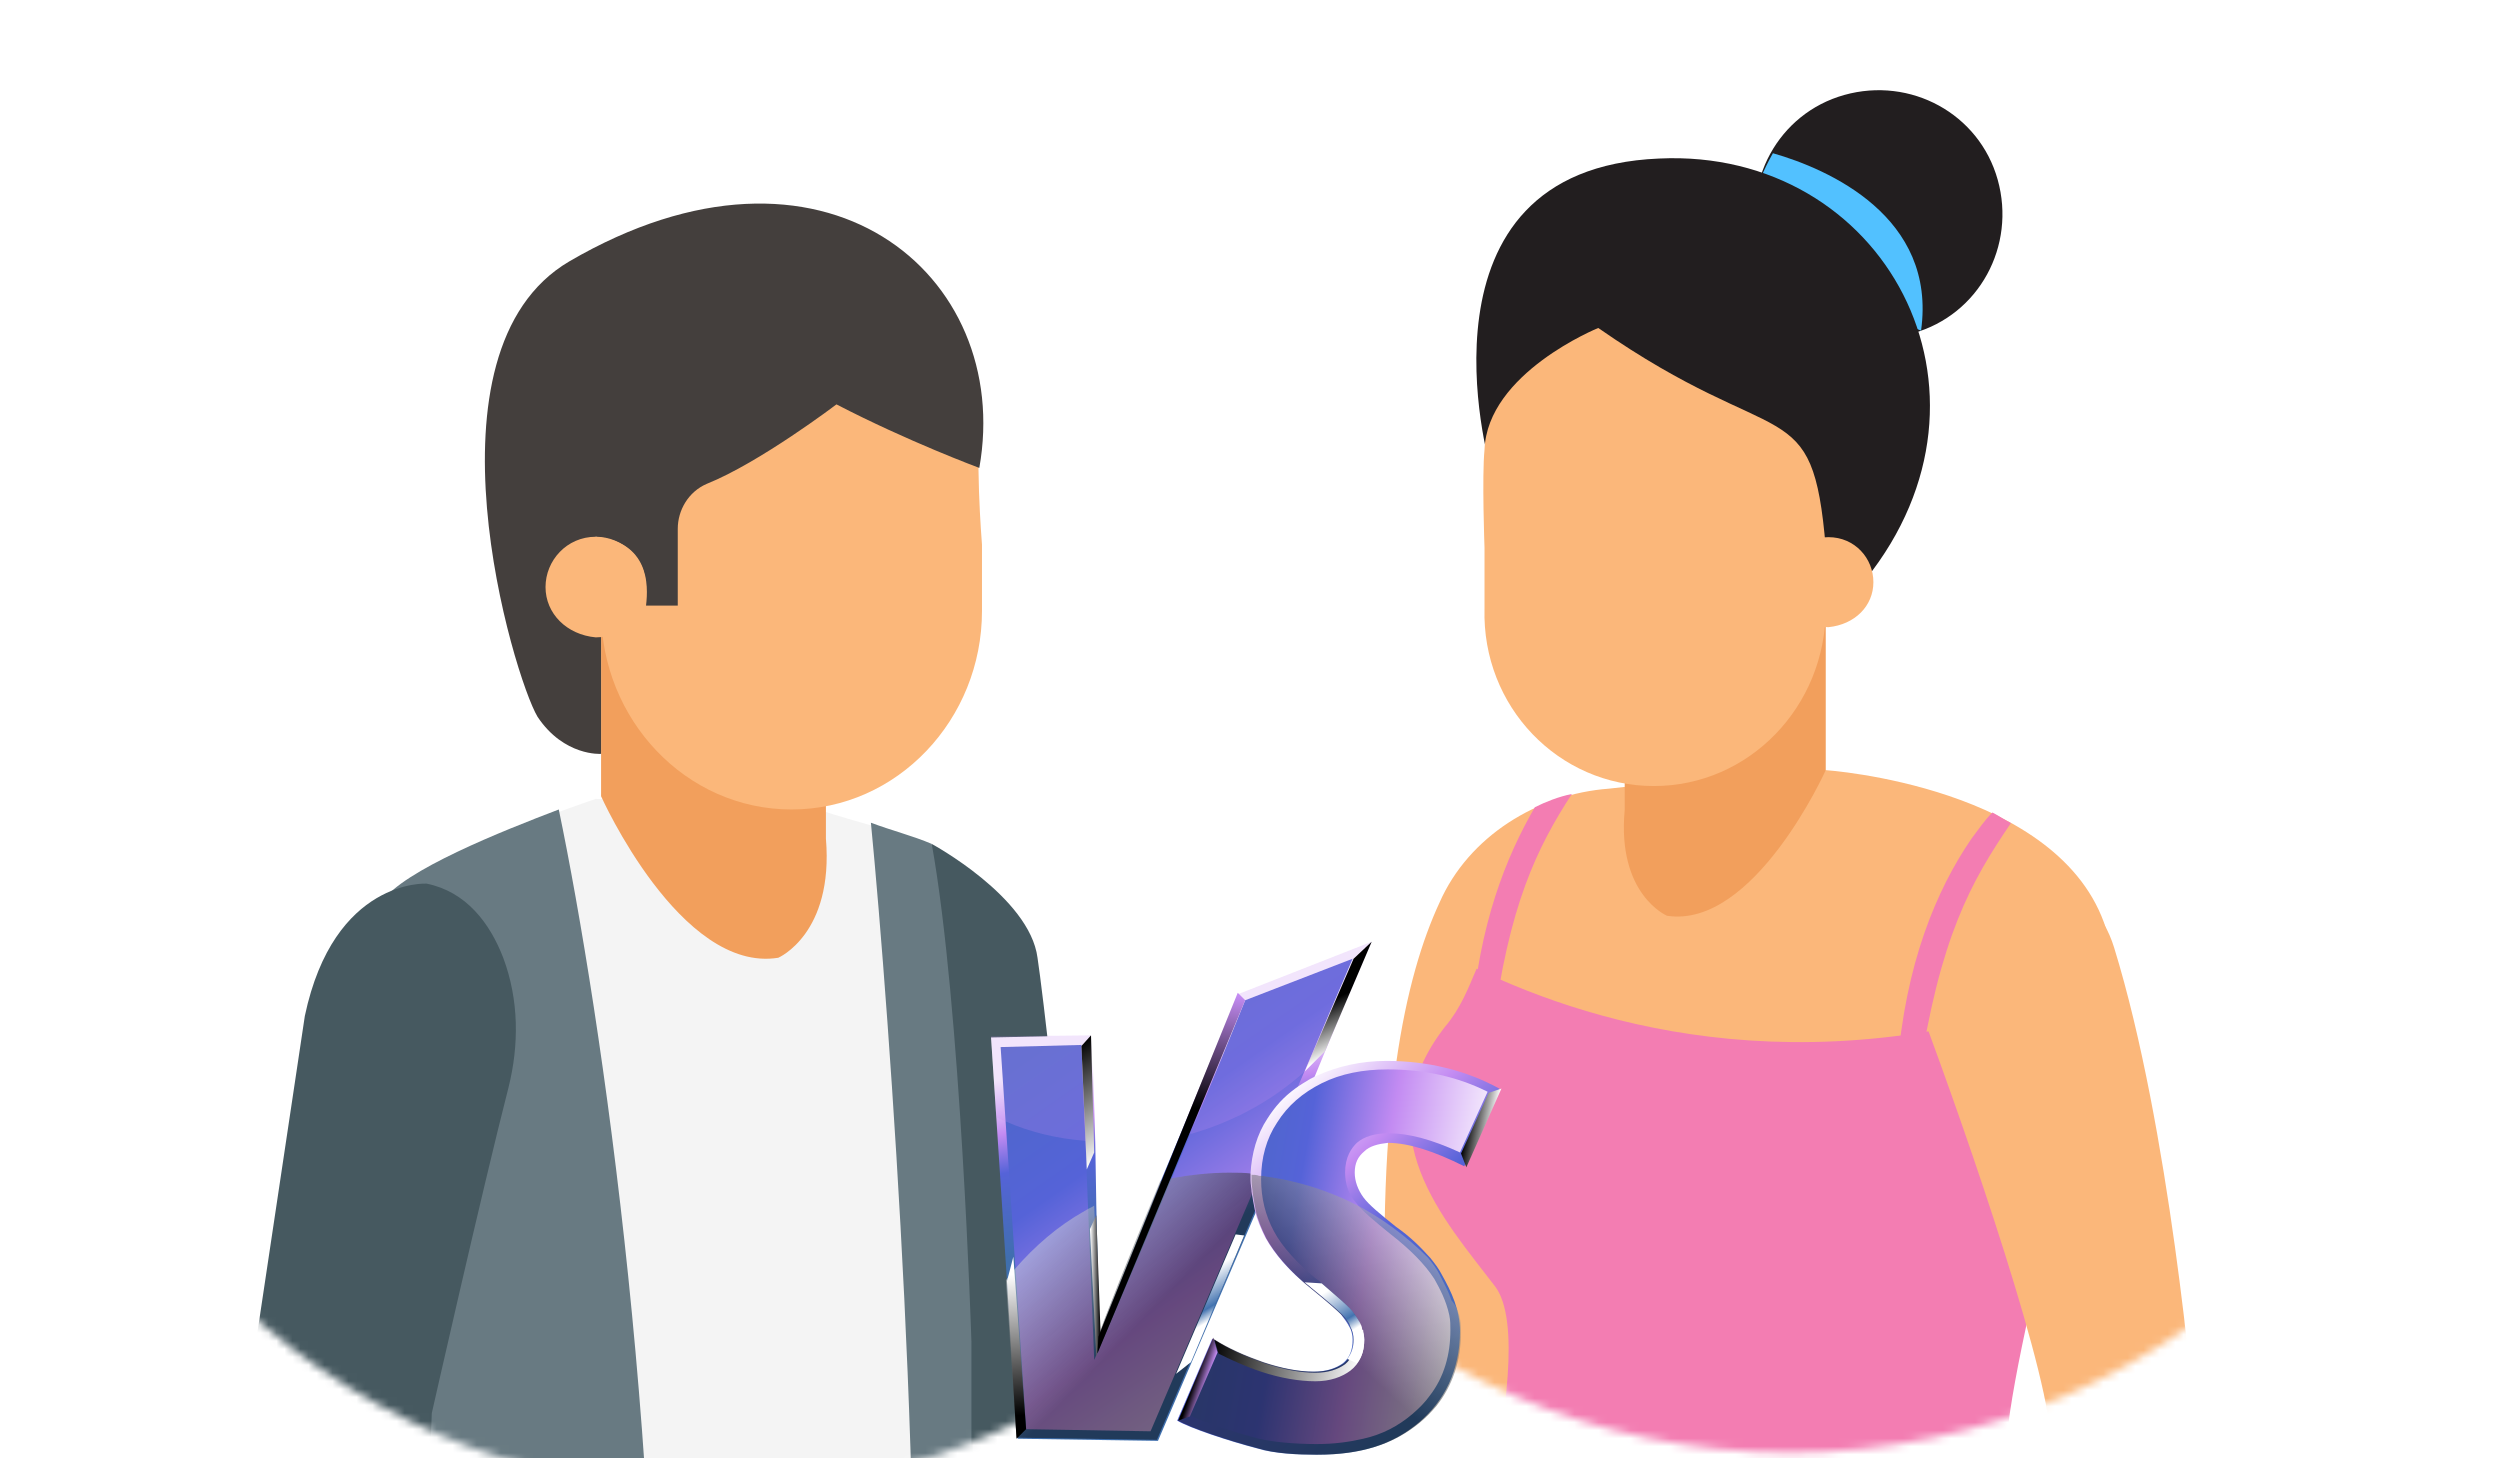 <svg width="312" height="182" viewBox="0 0 312 182" fill="none" xmlns="http://www.w3.org/2000/svg">
<g filter="url(#filter0_i_89_17941)">
<mask id="mask0_89_17941" style="mask-type:alpha" maskUnits="userSpaceOnUse" x="0" y="0" width="178" height="182">
<ellipse cx="89.183" cy="90.957" rx="88.333" ry="90.326" fill="#D9D9D9"/>
</mask>
<g mask="url(#mask0_89_17941)">
<path d="M115.95 183.078C115.95 178.122 115.29 152.347 110.338 137.808L127.835 128.225C131.136 143.756 132.456 178.452 132.786 181.095C133.777 186.382 131.466 226.365 131.466 226.365C134.107 233.305 133.117 244.209 131.136 248.174C129.155 252.14 118.261 255.774 116.28 256.105C114.299 256.435 110.998 257.096 110.008 256.105C109.017 255.114 116.94 247.844 117.601 247.183C118.261 246.522 118.591 239.253 117.271 237.27C115.95 235.287 112.649 244.209 108.357 241.235C104.396 238.261 115.29 227.026 115.95 225.705C116.61 224.052 116.28 193.322 115.95 183.078Z" fill="#FBB77A"/>
<path d="M116.277 100.469C116.277 100.469 128.492 107.077 129.482 114.677C130.143 118.973 132.454 139.46 134.104 154.991C135.425 167.878 136.085 181.095 135.755 193.983L135.095 217.113C135.095 217.113 117.598 220.418 109.675 216.783C101.422 213.148 98.451 191.339 100.431 188.035C102.742 184.73 107.694 161.269 107.694 161.269L116.277 100.469Z" fill="#465960"/>
<path d="M47.94 107.738C51.571 102.451 74.35 94.851 74.35 94.851L102.08 96.173C107.032 97.825 111.984 98.816 115.945 100.799C119.577 120.956 120.897 162.921 120.897 162.921V208.522C114.295 217.444 103.4 226.365 90.526 229.339C70.718 233.965 48.93 227.026 48.93 227.026L49.92 170.521L47.94 107.738Z" fill="#F4F4F4"/>
<path d="M69.737 96.173C62.805 98.817 50.26 103.773 47.619 107.739L49.93 170.522L48.94 232.644C48.94 232.644 64.786 237.601 81.622 236.279C83.603 179.444 75.019 121.617 69.737 96.173Z" fill="#687A82"/>
<path d="M38.042 121.948C41.674 104.765 53.228 105.426 53.228 105.426C58.18 106.417 61.151 110.383 62.802 114.678C64.782 119.965 64.782 125.583 63.462 130.87C60.161 143.757 53.888 171.514 53.888 171.514L51.907 225.045L29.459 225.375L31.11 168.209L38.042 121.948Z" fill="#465960"/>
<path d="M108.689 97.826C111 121.618 115.952 189.688 113.311 226.036C116.282 223.393 119.253 220.419 121.234 217.445V162.592C121.234 162.592 119.914 120.626 116.282 100.47C113.971 99.478 111.33 98.817 108.689 97.826Z" fill="#687A82"/>
<path d="M75.014 71.721V94.521C75.014 94.521 84.917 116.66 97.132 114.677C97.132 114.677 104.065 111.704 103.074 99.808V86.921L75.014 71.721Z" fill="#F29F5C"/>
<path d="M98.783 39.338C85.578 39.338 75.014 49.912 75.014 63.129V71.39C75.014 84.938 85.578 96.173 98.783 96.173C111.988 96.173 122.552 84.938 122.552 71.39V63.129C122.552 63.129 121.561 50.903 122.552 46.938C123.212 43.634 98.783 39.338 98.783 39.338Z" fill="#FBB77A"/>
<path d="M71.049 27.772C102.741 9.268 126.51 29.424 122.218 53.546C122.218 53.546 113.305 50.242 104.392 45.616C104.392 45.616 94.818 52.886 88.216 55.529C85.905 56.52 84.584 58.833 84.584 61.147V70.729H80.623C80.953 68.086 80.953 62.799 74.35 62.138L69.728 66.103L75.01 74.364V89.234C75.01 89.234 70.389 89.564 67.088 84.608C64.116 79.651 51.902 39.007 71.049 27.772Z" fill="#443F3D"/>
<path d="M68.082 68.416C68.082 65.111 70.723 62.137 74.354 62.137C77.656 62.137 80.627 64.781 80.627 68.416C80.627 71.72 77.986 74.694 74.354 74.694C70.723 74.364 68.082 71.72 68.082 68.416Z" fill="#FBB77A"/>
</g>
</g>
<mask id="mask1_89_17941" style="mask-type:alpha" maskUnits="userSpaceOnUse" x="135" y="0" width="177" height="182">
<ellipse cx="223.339" cy="90.957" rx="88.333" ry="90.326" fill="#D9D9D9"/>
</mask>
<g mask="url(#mask1_89_17941)">
<path d="M219.601 31.018C217.29 22.757 221.912 14.165 230.165 11.852C238.418 9.539 247.001 14.165 249.312 22.426C251.623 30.687 247.001 39.279 238.748 41.592C230.495 43.905 221.912 39.279 219.601 31.018Z" fill="#221E1F"/>
<path d="M239.748 41.26C241.728 27.051 228.193 21.103 221.26 19.121C219.94 21.434 219.28 23.416 219.28 23.416L225.222 32.338C229.514 36.303 234.466 39.277 239.748 41.26Z" fill="#52C1FF"/>
<path d="M226.214 73.645L218.621 64.062L217.63 51.175C217.63 51.175 204.425 71.332 198.153 63.732C198.153 63.732 196.172 54.81 185.938 58.114C185.938 58.114 175.374 21.105 207.066 19.784C235.127 18.462 251.633 48.862 232.816 72.323L226.214 73.645Z" fill="#221E1F"/>
<path d="M227.854 96.113L203.755 98.095L200.784 98.426C191.871 99.087 183.287 104.374 179.656 112.635C175.364 121.887 171.733 138.078 173.054 168.479C173.384 173.766 174.374 213.749 174.374 213.749C171.733 220.688 172.723 231.592 174.704 235.558C176.685 239.523 187.579 243.158 189.56 243.488C191.541 243.818 194.842 244.479 195.832 243.488C196.823 242.497 188.9 235.227 188.239 234.566C187.579 233.905 187.249 226.636 188.569 224.653C189.89 222.67 193.191 231.592 197.483 228.618C201.444 225.644 190.55 214.41 189.89 213.088C189.56 211.766 189.56 181.035 189.89 170.461C189.89 166.496 190.55 149.974 192.861 135.765L206.066 138.739L242.05 139.07L262.848 115.939C257.236 98.095 227.854 96.113 227.854 96.113Z" fill="#FBB77A"/>
<path d="M250.303 184.01C251.954 192.271 262.517 223.332 262.517 223.332C262.517 223.332 216.63 241.506 179.656 210.115C179.656 210.115 192.861 168.81 186.589 160.549C180.316 152.288 170.082 141.384 180.316 128.166C182.297 125.853 183.287 123.21 184.278 120.897C199.464 128.166 227.194 136.427 262.848 122.549C262.848 123.54 263.178 124.201 263.178 125.192C263.178 125.192 250.303 170.132 250.303 182.028C249.973 183.019 249.973 183.68 250.303 184.01Z" fill="#F37DB2"/>
<path d="M245.023 110.653C239.741 113.957 237.43 120.235 239.741 126.183C245.683 142.044 256.247 172.775 255.917 180.375C255.587 190.949 253.936 221.68 253.276 223.001C252.616 224.323 241.061 234.897 245.023 238.202C248.984 241.506 252.946 232.584 253.936 234.567C255.257 236.549 254.266 243.819 253.606 244.48C252.946 245.141 244.363 252.08 245.353 253.071C246.343 254.063 249.645 253.732 251.625 253.402C253.936 253.071 264.5 250.428 267.141 246.463C269.452 242.497 271.103 231.593 268.792 224.654C268.792 224.654 274.734 184.01 274.074 179.053C273.744 175.088 270.773 140.722 263.84 118.253C261.199 109.661 251.955 106.357 245.023 110.653Z" fill="#FBB77A"/>
<path d="M227.854 75.628V96.115C227.854 96.115 218.94 115.941 208.046 114.289C208.046 114.289 201.774 111.646 202.764 101.072V89.506L227.854 75.628Z" fill="#F29F5C"/>
<path d="M199.463 40.931C222.241 56.792 226.203 48.531 227.854 68.357V75.957C227.854 88.184 218.28 98.097 206.395 98.097C194.511 98.097 184.937 88.184 185.267 75.957V68.357C185.267 68.357 184.937 59.435 185.267 56.131C185.598 46.548 199.463 40.931 199.463 40.931Z" fill="#FBB77A"/>
<path d="M233.799 72.654C233.799 69.68 231.488 67.037 228.187 67.037C225.216 67.037 222.575 69.35 222.575 72.654C222.575 75.628 224.885 78.272 228.187 78.272C231.488 77.941 233.799 75.628 233.799 72.654Z" fill="#FBB77A"/>
<path d="M248.654 101.4C247.664 102.392 247.003 103.383 246.013 104.705C241.721 110.983 237.76 120.235 236.769 133.453L239.41 134.775C242.051 116.931 246.013 109.992 250.965 102.722C250.305 102.392 249.314 101.731 248.654 101.4Z" fill="#F37DB2"/>
<path d="M196.17 99.089C194.519 99.419 192.869 100.08 191.548 100.741C187.917 107.019 184.616 115.28 183.625 127.507L186.266 128.828C188.247 112.967 191.878 105.698 196.17 99.089Z" fill="#F37DB2"/>
</g>
<path d="M171.19 117.524L165.484 130.94L163.892 134.792L163.095 136.784L158.716 146.879L157.787 149.005L156.858 150.997L144.516 179.822L126.999 179.556L125.672 159.897L124.345 139.574L123.682 129.478L136.289 129.213L136.687 142.496L136.82 150.466L137.218 166.671C137.35 166.007 141.066 156.975 144.915 147.278C145.711 145.418 146.507 143.426 147.303 141.566C151.152 132.135 154.602 123.767 154.602 123.767L171.19 117.524Z" fill="url(#paint0_linear_89_17941)"/>
<path d="M128.064 178.361L124.879 130.674L134.965 130.408L136.557 169.726C136.557 169.726 148.102 143.027 155.401 124.829L168.805 119.649L143.59 178.626L128.064 178.361Z" fill="url(#paint1_linear_89_17941)"/>
<g style="mix-blend-mode:screen" opacity="0.48">
<path d="M156.725 150.865L144.383 179.69L126.866 179.424L125.539 159.765C125.937 159.234 126.335 158.835 126.601 158.437C129.122 155.514 132.042 152.991 135.359 151.131C135.757 150.865 136.156 150.733 136.554 150.467L137.217 166.407C137.35 165.743 140.8 156.976 144.781 147.412C145.312 147.279 145.843 147.146 146.374 147.013C148.63 146.615 151.019 146.349 153.407 146.349C154.469 146.349 155.398 146.349 156.327 146.482C156.327 146.748 156.327 147.013 156.327 147.279C156.327 147.81 156.327 148.209 156.46 148.74C156.46 149.537 156.592 150.201 156.725 150.865Z" fill="url(#paint2_linear_89_17941)"/>
</g>
<path opacity="0.23" d="M136.156 129.214L136.554 142.498C136.156 142.498 135.758 142.498 135.36 142.365C131.909 142.099 128.592 141.302 125.54 139.974C125.141 139.841 124.743 139.575 124.345 139.442L123.682 129.347L136.156 129.214Z" fill="#C38BF2"/>
<path opacity="0.23" d="M171.192 117.524L165.485 130.94C164.689 131.869 163.893 132.666 163.097 133.463C159.248 137.05 154.338 139.839 148.897 141.433C148.366 141.566 147.836 141.699 147.305 141.832C151.153 132.401 154.604 124.032 154.604 124.032L171.192 117.524Z" fill="#C38BF2"/>
<path d="M137.352 166.406L136.822 169.328L136.025 153.388L136.822 151.661L137.352 166.406Z" fill="url(#paint3_linear_89_17941)"/>
<g style="mix-blend-mode:screen">
<path d="M168.931 119.649L171.187 117.524L165.348 131.205L162.826 133.729L168.931 119.649Z" fill="url(#paint4_linear_89_17941)"/>
</g>
<g style="mix-blend-mode:screen">
<path d="M154.47 123.9L155.399 124.829L136.953 168.929L137.086 166.804L154.47 123.9Z" fill="url(#paint5_linear_89_17941)"/>
</g>
<g style="mix-blend-mode:screen">
<path d="M136.557 143.823L135.628 145.948L134.965 130.54L136.159 129.212L136.557 143.823Z" fill="url(#paint6_linear_89_17941)"/>
</g>
<g style="mix-blend-mode:screen">
<path d="M128.057 178.36L126.862 179.556L125.668 159.897L126.464 156.842L128.057 178.36Z" fill="url(#paint7_linear_89_17941)"/>
</g>
<path d="M154.209 154.052L155.271 154.185L148.635 169.992L146.777 171.453L154.209 154.052Z" fill="url(#paint8_linear_89_17941)"/>
<path d="M170.264 143.692C169.468 144.356 169.07 145.153 169.07 146.348C169.07 147.411 169.468 148.474 170.132 149.404C170.795 150.333 172.255 151.529 174.246 153.123C175.971 154.318 177.298 155.647 178.492 156.975C179.023 157.639 179.554 158.303 179.952 159.1C181.146 161.226 182.208 163.484 182.208 166.14C182.208 171.055 180.217 174.907 177.032 177.564C173.848 180.221 169.999 181.549 164.293 181.549C161.904 181.549 158.984 181.416 156.861 180.752C153.278 179.822 148.501 178.228 146.908 177.298L151.288 167.07C153.145 168.266 155.269 169.196 157.525 169.993C159.913 170.79 162.037 171.188 163.895 171.188C165.487 171.188 166.681 170.79 167.61 170.125C168.407 169.461 168.805 168.531 168.805 167.203C168.805 166.672 168.672 166.008 168.407 165.609C168.141 165.078 167.743 164.546 167.345 164.015C166.814 163.484 165.62 162.421 163.496 160.694C160.975 158.702 159.117 156.577 157.923 154.451C157.392 153.389 156.861 152.193 156.596 150.998C156.463 150.333 156.33 149.536 156.198 148.739C156.198 148.341 156.065 147.81 156.065 147.278C156.065 147.013 156.065 146.747 156.065 146.481C156.198 143.958 156.861 141.567 158.188 139.574C159.117 138.113 160.179 136.917 161.639 135.855C162.169 135.456 162.833 135.058 163.496 134.659C163.762 134.526 164.027 134.394 164.293 134.261C166.947 133.065 169.866 132.401 173.051 132.401C178.227 132.401 183.004 133.597 187.118 135.855L182.739 145.551C179.023 143.692 175.838 142.629 173.184 142.629C171.99 142.762 170.928 143.028 170.264 143.692Z" fill="url(#paint9_linear_89_17941)"/>
<path d="M167.871 146.347C167.871 147.676 168.269 149.004 169.198 150.067C169.994 151.129 171.454 152.325 173.578 154.052C175.966 155.911 177.824 157.771 179.018 159.63C179.682 160.826 180.478 162.287 180.876 164.147C181.009 164.811 181.009 165.342 181.009 166.006C181.009 169.062 180.213 171.851 178.488 174.109C177.824 175.039 177.161 175.703 176.232 176.5C174.506 177.961 172.516 179.024 170.127 179.555C168.402 179.954 166.544 180.219 164.288 180.219C161.501 180.219 158.847 179.954 157.122 179.555C154.07 178.758 150.354 177.563 148.496 176.633L151.946 168.663C153.539 169.593 155.397 170.39 157.255 170.921C159.776 171.718 162.032 172.117 164.023 172.117C165.881 172.117 167.34 171.718 168.402 170.788C168.667 170.523 168.933 170.257 169.198 169.991C169.729 169.194 170.127 168.132 170.127 167.069C170.127 166.538 169.994 166.139 169.862 165.741C169.729 165.475 169.729 165.209 169.596 164.944C169.331 164.28 168.8 163.748 168.269 163.084C167.738 162.553 166.677 161.623 164.819 160.029C164.686 159.896 164.554 159.763 164.288 159.63C161.899 157.638 160.042 155.646 158.98 153.653C157.918 151.661 157.387 149.535 157.387 147.144C157.387 144.488 158.051 142.097 159.378 140.104C160.705 137.979 162.563 136.385 164.952 135.189C167.34 133.994 170.127 133.463 173.179 133.463C177.824 133.463 181.938 134.392 185.654 136.252L182.203 143.823C178.753 142.23 175.834 141.433 173.312 141.433C171.587 141.433 170.26 141.831 169.331 142.628C168.667 143.292 167.871 144.355 167.871 146.347Z" fill="url(#paint10_linear_89_17941)"/>
<g style="mix-blend-mode:screen" opacity="0.48">
<path d="M182.337 166.139C182.337 169.858 181.275 172.913 179.285 175.437C178.621 176.234 177.958 176.898 177.161 177.562C175.702 178.758 174.109 179.687 172.251 180.352C169.995 181.149 167.474 181.547 164.422 181.547C162.033 181.547 159.113 181.414 156.99 180.75C153.407 179.82 148.63 178.226 147.037 177.296L151.416 167.068C153.274 168.264 155.398 169.194 157.654 169.991C160.042 170.788 162.166 171.186 164.023 171.186C165.616 171.186 166.81 170.788 167.739 170.123C167.872 169.991 168.005 169.858 168.137 169.725C168.668 169.061 168.934 168.264 168.934 167.334C168.934 166.803 168.801 166.139 168.535 165.74C168.535 165.607 168.403 165.474 168.403 165.342C168.137 164.943 167.872 164.545 167.474 164.146C166.943 163.615 165.749 162.552 163.625 160.825C163.36 160.56 163.095 160.427 162.829 160.161C160.706 158.301 159.113 156.442 158.052 154.582C157.521 153.52 156.99 152.324 156.725 151.129C156.592 150.464 156.459 149.667 156.327 148.87C156.327 148.472 156.194 147.941 156.194 147.409C156.194 147.144 156.194 146.878 156.194 146.612C156.459 146.612 156.857 146.612 157.123 146.745C157.255 146.745 157.255 146.745 157.388 146.745C157.786 146.745 158.052 146.878 158.317 146.878C162.033 147.409 165.749 148.605 168.934 150.199C172.384 151.926 175.569 154.317 178.223 156.973C178.754 157.637 179.285 158.301 179.683 159.098C180.214 160.161 180.744 161.091 181.143 162.286C182.072 163.349 182.337 164.677 182.337 166.139Z" fill="url(#paint11_linear_89_17941)"/>
</g>
<g style="mix-blend-mode:screen">
<path d="M170.256 167.203C170.256 168.797 169.726 170.125 168.531 171.055C167.47 171.852 166.01 172.383 164.152 172.383C162.161 172.383 159.773 171.985 157.384 171.188C155.393 170.523 153.668 169.726 152.076 168.929L151.545 167.203C153.403 168.398 155.526 169.328 157.782 170.125C160.171 170.922 162.294 171.32 164.152 171.32C165.744 171.32 166.939 170.922 167.868 170.258C168.664 169.594 169.062 168.664 169.062 167.335C169.062 166.804 168.929 166.14 168.664 165.741C168.664 165.609 168.531 165.476 168.531 165.343C169.062 165.476 169.593 165.741 170.124 166.007C170.124 166.273 170.256 166.671 170.256 167.203Z" fill="url(#paint12_linear_89_17941)"/>
</g>
<g style="mix-blend-mode:screen">
<path d="M182.336 143.957L182.999 145.684L187.379 135.854L185.786 136.386L182.336 143.957Z" fill="url(#paint13_linear_89_17941)"/>
</g>
<path d="M170.258 167.204C170.258 168.399 169.992 169.329 169.329 170.126L168.134 169.595C168.665 168.931 168.931 168.134 168.931 167.204C168.931 166.672 168.798 166.008 168.533 165.61C168.533 165.477 168.4 165.344 168.4 165.211C168.134 164.813 167.869 164.414 167.471 164.016C166.94 163.484 165.746 162.422 163.622 160.695C163.357 160.429 163.092 160.296 162.826 160.031L164.949 160.164C166.807 161.758 167.869 162.687 168.4 163.219C168.931 163.75 169.329 164.414 169.727 165.078C169.86 165.344 169.992 165.61 169.992 165.875C170.125 166.274 170.258 166.672 170.258 167.204Z" fill="url(#paint14_linear_89_17941)"/>
<g style="mix-blend-mode:screen">
<path d="M151.947 168.796L148.497 176.766L147.037 177.297L151.416 166.936L151.947 168.796Z" fill="url(#paint15_linear_89_17941)"/>
</g>
<defs>
<filter id="filter0_i_89_17941" x="29.459" y="20.555" width="111.584" height="165.577" filterUnits="userSpaceOnUse" color-interpolation-filters="sRGB">
<feFlood flood-opacity="0" result="BackgroundImageFix"/>
<feBlend mode="normal" in="SourceGraphic" in2="BackgroundImageFix" result="shape"/>
<feColorMatrix in="SourceAlpha" type="matrix" values="0 0 0 0 0 0 0 0 0 0 0 0 0 0 0 0 0 0 127 0" result="hardAlpha"/>
<feOffset dy="4.85"/>
<feGaussianBlur stdDeviation="2.425"/>
<feComposite in2="hardAlpha" operator="arithmetic" k2="-1" k3="1"/>
<feColorMatrix type="matrix" values="0 0 0 0 1 0 0 0 0 1 0 0 0 0 1 0 0 0 0.14 0"/>
<feBlend mode="normal" in2="shape" result="effect1_innerShadow_89_17941"/>
</filter>
<linearGradient id="paint0_linear_89_17941" x1="145.46" y1="130.538" x2="149.89" y2="152.873" gradientUnits="userSpaceOnUse">
<stop stop-color="white"/>
<stop offset="0.3" stop-color="#C38BF2"/>
<stop offset="0.513" stop-color="#5563D8"/>
<stop offset="0.992" stop-color="#3F6FAD"/>
</linearGradient>
<linearGradient id="paint1_linear_89_17941" x1="170.561" y1="180.586" x2="116.504" y2="103.435" gradientUnits="userSpaceOnUse">
<stop stop-color="white"/>
<stop offset="0.3" stop-color="#C38BF2"/>
<stop offset="0.513" stop-color="#5563D8"/>
<stop offset="0.992" stop-color="#3F6FAD"/>
</linearGradient>
<linearGradient id="paint2_linear_89_17941" x1="129.544" y1="151.181" x2="143.028" y2="164.343" gradientUnits="userSpaceOnUse">
<stop stop-color="white"/>
<stop offset="1"/>
</linearGradient>
<linearGradient id="paint3_linear_89_17941" x1="136.068" y1="160.507" x2="137.302" y2="160.507" gradientUnits="userSpaceOnUse">
<stop stop-color="white"/>
<stop offset="1"/>
</linearGradient>
<linearGradient id="paint4_linear_89_17941" x1="169.192" y1="130.235" x2="166.514" y2="124.679" gradientUnits="userSpaceOnUse">
<stop stop-color="white"/>
<stop offset="1"/>
</linearGradient>
<linearGradient id="paint5_linear_89_17941" x1="148.471" y1="123.674" x2="147.029" y2="138.084" gradientUnits="userSpaceOnUse">
<stop stop-color="#C38BF2"/>
<stop offset="1"/>
</linearGradient>
<linearGradient id="paint6_linear_89_17941" x1="139.758" y1="143.069" x2="132.057" y2="132.078" gradientUnits="userSpaceOnUse">
<stop stop-color="white"/>
<stop offset="1"/>
</linearGradient>
<linearGradient id="paint7_linear_89_17941" x1="126.355" y1="159.042" x2="127.179" y2="176.644" gradientUnits="userSpaceOnUse">
<stop stop-color="white"/>
<stop offset="1"/>
</linearGradient>
<linearGradient id="paint8_linear_89_17941" x1="149.147" y1="159.643" x2="151.896" y2="164.282" gradientUnits="userSpaceOnUse">
<stop stop-color="white"/>
<stop offset="0.73" stop-color="#4373B0"/>
<stop offset="1" stop-color="white"/>
</linearGradient>
<linearGradient id="paint9_linear_89_17941" x1="153.867" y1="141.383" x2="181.352" y2="172.699" gradientUnits="userSpaceOnUse">
<stop stop-color="white"/>
<stop offset="0.3" stop-color="#C38BF2"/>
<stop offset="0.513" stop-color="#5563D8"/>
<stop offset="0.992" stop-color="#3F6FAD"/>
</linearGradient>
<linearGradient id="paint10_linear_89_17941" x1="184.704" y1="159.81" x2="138.11" y2="151.641" gradientUnits="userSpaceOnUse">
<stop stop-color="white"/>
<stop offset="0.3" stop-color="#C38BF2"/>
<stop offset="0.513" stop-color="#5563D8"/>
<stop offset="0.992" stop-color="#3F6FAD"/>
</linearGradient>
<linearGradient id="paint11_linear_89_17941" x1="178.924" y1="149.073" x2="163.895" y2="165.116" gradientUnits="userSpaceOnUse">
<stop stop-color="white"/>
<stop offset="1"/>
</linearGradient>
<linearGradient id="paint12_linear_89_17941" x1="169.903" y1="169.51" x2="151.501" y2="166.283" gradientUnits="userSpaceOnUse">
<stop stop-color="white"/>
<stop offset="1"/>
</linearGradient>
<linearGradient id="paint13_linear_89_17941" x1="186.458" y1="140.989" x2="182.991" y2="140.381" gradientUnits="userSpaceOnUse">
<stop stop-color="white"/>
<stop offset="1"/>
</linearGradient>
<linearGradient id="paint14_linear_89_17941" x1="165.364" y1="161.261" x2="168.35" y2="166.302" gradientUnits="userSpaceOnUse">
<stop stop-color="white"/>
<stop offset="0.73" stop-color="#4373B0"/>
<stop offset="1" stop-color="white"/>
</linearGradient>
<linearGradient id="paint15_linear_89_17941" x1="150.63" y1="172.61" x2="149.088" y2="172.097" gradientUnits="userSpaceOnUse">
<stop stop-color="#C38BF2"/>
<stop offset="1"/>
</linearGradient>
</defs>
</svg>
